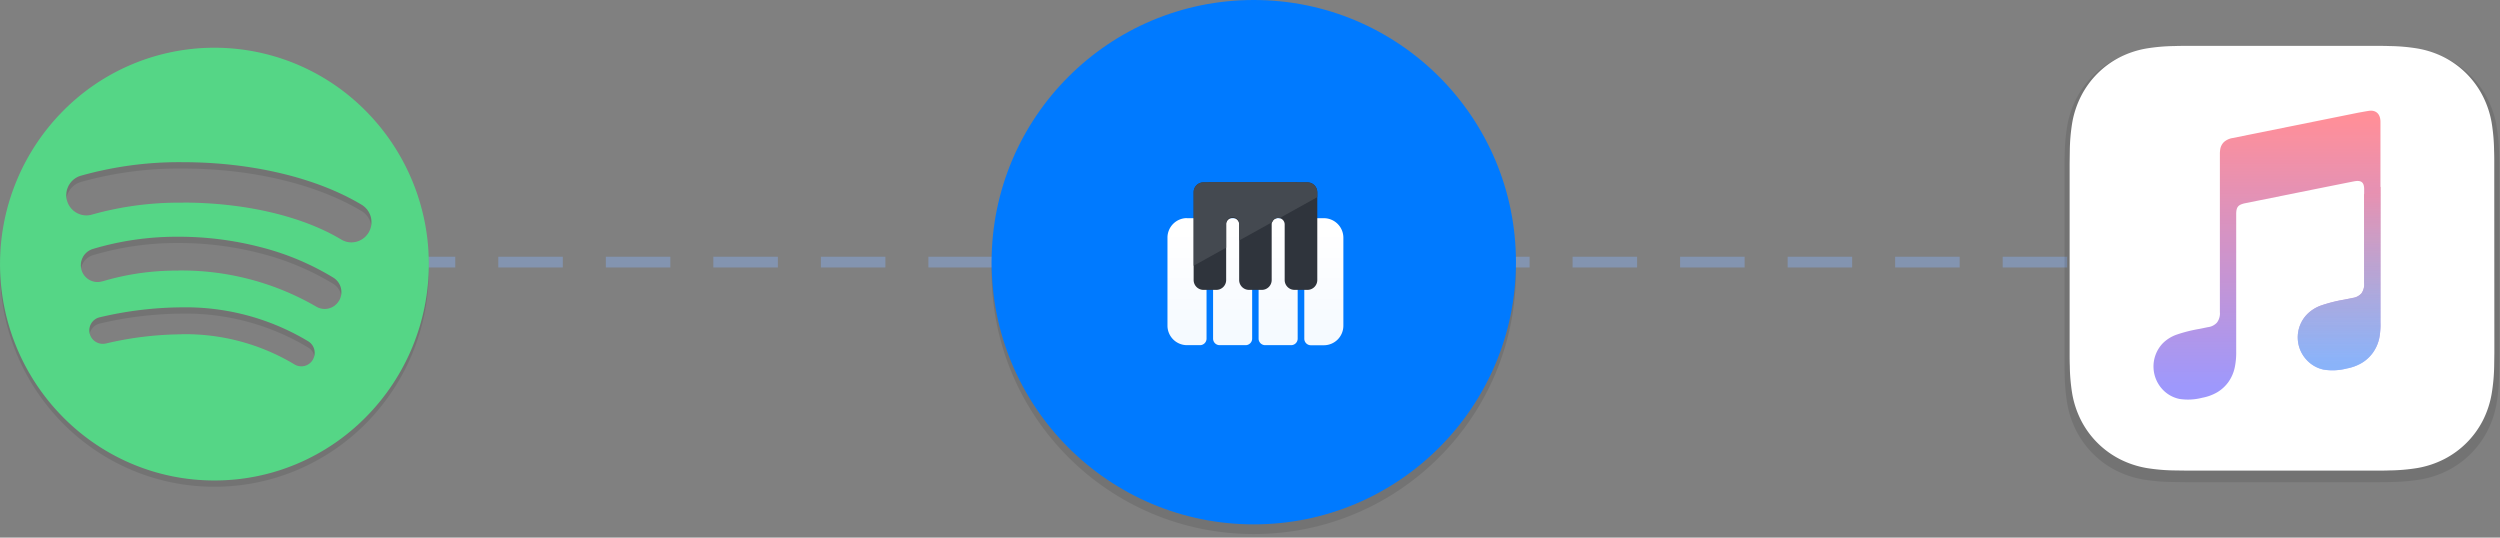 <svg xmlns="http://www.w3.org/2000/svg" width="279" height="60" viewBox="0 0 279 60">
  <rect x="0" y="0" width="279" height="60" fill="#808080" stroke="none"/>
  <defs>
    <linearGradient id="a" x1="252.99" x2="252.99" y1="13.39" y2="43.14" gradientUnits="userSpaceOnUse">
      <stop offset="0" stop-color="#ff8f99"/>
      <stop offset="1" stop-color="#9e98fc"/>
    </linearGradient>
    <linearGradient id="b" x1="261.04" x2="261.04" y1="21.51" y2="40.41" gradientUnits="userSpaceOnUse">
      <stop offset="0" stop-color="#e791b1"/>
      <stop offset="1" stop-color="#7fbffc" stop-opacity=".7"/>
    </linearGradient>
    <linearGradient id="c" x1="-638.86" x2="-638.83" y1="1461.26" y2="1461.26" gradientTransform="matrix(0 474.786 474.786 0 -693644.69 303343.57)" gradientUnits="userSpaceOnUse">
      <stop offset="0" stop-color="#fff"/>
      <stop offset="1" stop-color="#fff" stop-opacity=".95"/>
    </linearGradient>
  </defs>
  <path fill="none" stroke="#8394b0" stroke-dasharray="6 6" stroke-linecap="square" stroke-miterlimit="10" stroke-width="1.2" d="M110.21 29.25H47.78"/>
  <path fill="none" stroke="#8394b0" stroke-dasharray="6 6" stroke-linecap="square" stroke-miterlimit="10" stroke-width="1.2" d="M230.1 29.25h-62.43"/>
  <g id="spotify">
    <path d="M23.93 54.32a23.57 23.57 0 01-9.31-1.9 23.82 23.82 0 01-7.6-5.17 24.27 24.27 0 010-34.15 23.75 23.75 0 0133.82 0 24.27 24.27 0 010 34.15 23.84 23.84 0 01-7.6 5.17 23.58 23.58 0 01-9.3 1.9zm-3.7-16.31a23.65 23.65 0 0112.62 3.35 1.48 1.48 0 002.04-.47l.01-.03a1.51 1.51 0 00-.5-2.07A26.52 26.52 0 0020.27 35a40.68 40.68 0 00-9.09 1.1 1.5 1.5 0 00.33 2.97 1.45 1.45 0 00.34-.04 37.65 37.65 0 018.4-1.02zm-.37-7.11a30 30 0 0115.4 4 1.85 1.85 0 002.55-.6l.02-.02a1.9 1.9 0 00-.62-2.59 29.65 29.65 0 00-8.13-3.41 36.26 36.26 0 00-9.16-1.16 32.7 32.7 0 00-9.58 1.37 1.9 1.9 0 00-1.24 2.35 1.86 1.86 0 002.3 1.26h.03a28.83 28.83 0 018.43-1.2zm.56-7.58c6.86 0 13.3 1.5 17.66 4.12a2.2 2.2 0 001.14.32 2.25 2.25 0 001.92-1.1 2.27 2.27 0 00-.78-3.1c-5.03-3.02-12.3-4.75-19.94-4.75a40.4 40.4 0 00-11.43 1.51 2.26 2.26 0 00.65 4.42 2.18 2.18 0 00.65-.1 35.95 35.95 0 0110.14-1.32z" opacity=".1" style="isolation:isolate"/>
    <path fill="#55d686" d="M23.93 53.62a23.57 23.57 0 01-9.31-1.9 23.82 23.82 0 01-7.6-5.18 24.27 24.27 0 010-34.14 23.75 23.75 0 0133.82 0 24.27 24.27 0 010 34.14 23.84 23.84 0 01-7.6 5.18 23.58 23.58 0 01-9.3 1.9zm-3.7-16.32a23.65 23.65 0 0112.62 3.36 1.48 1.48 0 002.04-.48l.01-.02a1.51 1.51 0 00-.5-2.07 26.52 26.52 0 00-14.14-3.79 40.68 40.68 0 00-9.09 1.1 1.5 1.5 0 00.33 2.97 1.45 1.45 0 00.34-.04 37.65 37.65 0 018.4-1.02zm-.37-7.11a29.99 29.99 0 0115.4 4.01 1.85 1.85 0 002.55-.6l.02-.02a1.9 1.9 0 00-.62-2.59 29.62 29.62 0 00-8.13-3.41 36.26 36.26 0 00-9.16-1.16 32.7 32.7 0 00-9.58 1.37 1.9 1.9 0 00-1.24 2.35 1.86 1.86 0 002.3 1.26h.03a28.8 28.8 0 018.43-1.2zm.57-7.58c6.85 0 13.28 1.5 17.65 4.12a2.2 2.2 0 001.14.32 2.25 2.25 0 001.92-1.1 2.27 2.27 0 00-.78-3.1c-5.03-3.02-12.3-4.75-19.94-4.75a40.36 40.36 0 00-11.43 1.52 2.26 2.26 0 00.65 4.42 2.21 2.21 0 00.65-.1 35.91 35.91 0 0110.14-1.32z"/>
  </g>
  <g id="app_music">
    <path d="M278.92 20.46v-1.73c0-.5 0-.98-.02-1.47a21.44 21.44 0 00-.28-3.19 10.75 10.75 0 00-1-3.03 10.18 10.18 0 00-4.45-4.45 10.74 10.74 0 00-3.03-1 21.2 21.2 0 00-3.2-.28c-.48-.02-.97-.02-1.46-.02h-21.64c-.5 0-.98 0-1.47.02a21.17 21.17 0 00-3.19.28 10.75 10.75 0 00-3.03 1 10.18 10.18 0 00-4.45 4.45 10.75 10.75 0 00-1 3.03 21.3 21.3 0 00-.28 3.2c-.02.48-.02.97-.02 1.46v21.64c0 .49 0 .98.02 1.47a21.3 21.3 0 00.28 3.18 10.76 10.76 0 001 3.03 10.19 10.19 0 004.45 4.46 10.75 10.75 0 003.03 1 21.3 21.3 0 003.2.28l1.46.02h21.64c.49 0 .98 0 1.47-.02a21.32 21.32 0 003.18-.28 10.74 10.74 0 003.03-1 10.2 10.2 0 004.46-4.46 10.76 10.76 0 001-3.03 21.44 21.44 0 00.28-3.18l.02-1.47v-1.74z" opacity=".1"/>
    <path fill="#fff" d="M278.36 19.94v-1.7c0-.47 0-.95-.02-1.43a20.85 20.85 0 00-.27-3.11 10.51 10.51 0 00-.98-2.96 9.96 9.96 0 00-4.35-4.36 10.53 10.53 0 00-2.96-.97 20.85 20.85 0 00-3.12-.27c-.47-.02-.95-.02-1.43-.02H244.1c-.48 0-.96 0-1.44.02a20.87 20.87 0 00-3.11.27 10.53 10.53 0 00-2.96.97 9.96 9.96 0 00-4.35 4.36 10.54 10.54 0 00-.98 2.96 20.85 20.85 0 00-.27 3.11l-.02 1.43V39.4c0 .47 0 .95.02 1.43a20.84 20.84 0 00.27 3.11 10.53 10.53 0 00.98 2.96 9.95 9.95 0 004.35 4.35 10.5 10.5 0 002.96.98 20.74 20.74 0 003.11.27l1.43.02h21.15c.48 0 .96 0 1.43-.02a20.72 20.72 0 003.12-.27 10.5 10.5 0 002.96-.98 9.95 9.95 0 004.35-4.35 10.5 10.5 0 00.97-2.96 20.84 20.84 0 00.28-3.11l.02-1.43v-1.7z"/>
    <path fill="url(#a)" d="M264.47 12.36c-.12 0-1.13.19-1.26.21l-14.08 2.84h-.01a1.96 1.96 0 00-.88.4 1.43 1.43 0 00-.47.91 3.17 3.17 0 00-.03.48v17.63a1.7 1.7 0 01-.32 1.16 1.6 1.6 0 01-1.02.52l-.92.19a16.17 16.17 0 00-2.61.66 4.11 4.11 0 00-1.54.99 3.75 3.75 0 00.19 5.29 3.55 3.55 0 001.7.88 6.3 6.3 0 002.55-.13 5.2 5.2 0 001.65-.6 4.13 4.13 0 001.3-1.2 4.4 4.4 0 00.69-1.64 8.2 8.2 0 00.15-1.74V23.9c0-.82.24-1.03.9-1.2 0 0 11.7-2.36 12.25-2.46.77-.15 1.13.07 1.13.87v10.44a1.74 1.74 0 01-.3 1.18 1.6 1.6 0 01-1.02.52l-.92.19a16.14 16.14 0 00-2.6.66 4.12 4.12 0 00-1.54.99 3.69 3.69 0 00.18 5.29 3.54 3.54 0 001.71.87 6.31 6.31 0 002.55-.13 5.17 5.17 0 001.64-.6 4.14 4.14 0 001.3-1.2 4.4 4.4 0 00.7-1.63 8.1 8.1 0 00.12-1.74V13.6c0-.81-.43-1.31-1.2-1.24z"/>
    <path fill="url(#b)" d="M263.83 21.67v9.9a1.74 1.74 0 01-.28 1.17 1.6 1.6 0 01-1.03.52l-.92.19a16.14 16.14 0 00-2.6.66 4.12 4.12 0 00-1.55.99 3.69 3.69 0 00.19 5.29 3.54 3.54 0 001.71.87 6.31 6.31 0 002.54-.13 5.17 5.17 0 001.65-.6 4.14 4.14 0 001.3-1.2 4.4 4.4 0 00.69-1.63 8.1 8.1 0 00.13-1.74V20.85z"/>
  </g>
  <g id="bttm_logo">
    <circle cx="139.92" cy="30.34" r="29.26" opacity=".1"/>
    <circle cx="139.92" cy="29.26" r="29.26" fill="#007aff"/>
    <path fill="url(#c)" d="M132.46 24.35h1.46a.73.73 0 01.73.73V37.8a.73.73 0 01-.73.72h-1.46a2.18 2.18 0 01-2.17-2.17v-9.84a2.18 2.18 0 012.17-2.17zm3.64 0h2.92a.73.73 0 01.72.73V37.8a.73.73 0 01-.73.72h-2.91a.73.73 0 01-.72-.72V25.08a.73.73 0 01.72-.73zm5.09 0h2.91a.73.73 0 01.72.73V37.8a.73.73 0 01-.72.72h-2.91a.73.73 0 01-.73-.72V25.08a.73.73 0 01.73-.73zm5.09 0h1.47a2.18 2.18 0 012.17 2.17v9.84a2.18 2.18 0 01-2.17 2.17h-1.47a.73.73 0 01-.72-.72V25.08a.73.73 0 01.72-.73z"/>
    <path fill="#2f343c" d="M144.53 20.33h-9.44a1.08 1.08 0 00-.24.02h-.56a1.1 1.1 0 00-1.08 1.09v9.82a1.1 1.1 0 001.08 1.09h1.46a1.1 1.1 0 001.09-1.09v-6.21a.72.72 0 011.45 0v6.21a1.1 1.1 0 001.08 1.09h1.47a1.1 1.1 0 001.08-1.09v-6.21a.72.72 0 111.45 0v6.21a1.1 1.1 0 001.09 1.09h1.46a1.1 1.1 0 001.09-1.09v-9.83a1.1 1.1 0 00-1.09-1.08h-1.14a1.1 1.1 0 00-.24-.03v.01z"/>
    <path fill="#444950" d="M147 21.45v-.01a1.1 1.1 0 00-1.08-1.09h-1.14a1.1 1.1 0 00-.25-.03h-9.44a1.09 1.09 0 00-.24.03h-.56a1.1 1.1 0 00-1.08 1.09v8.22l3.63-2.02v-2.6a.73.73 0 111.45 0v1.8l3.69-2.05a.73.73 0 01.67-.47.62.62 0 01.13.03l4.23-2.35v-.56z"/>
  </g>
</svg>
